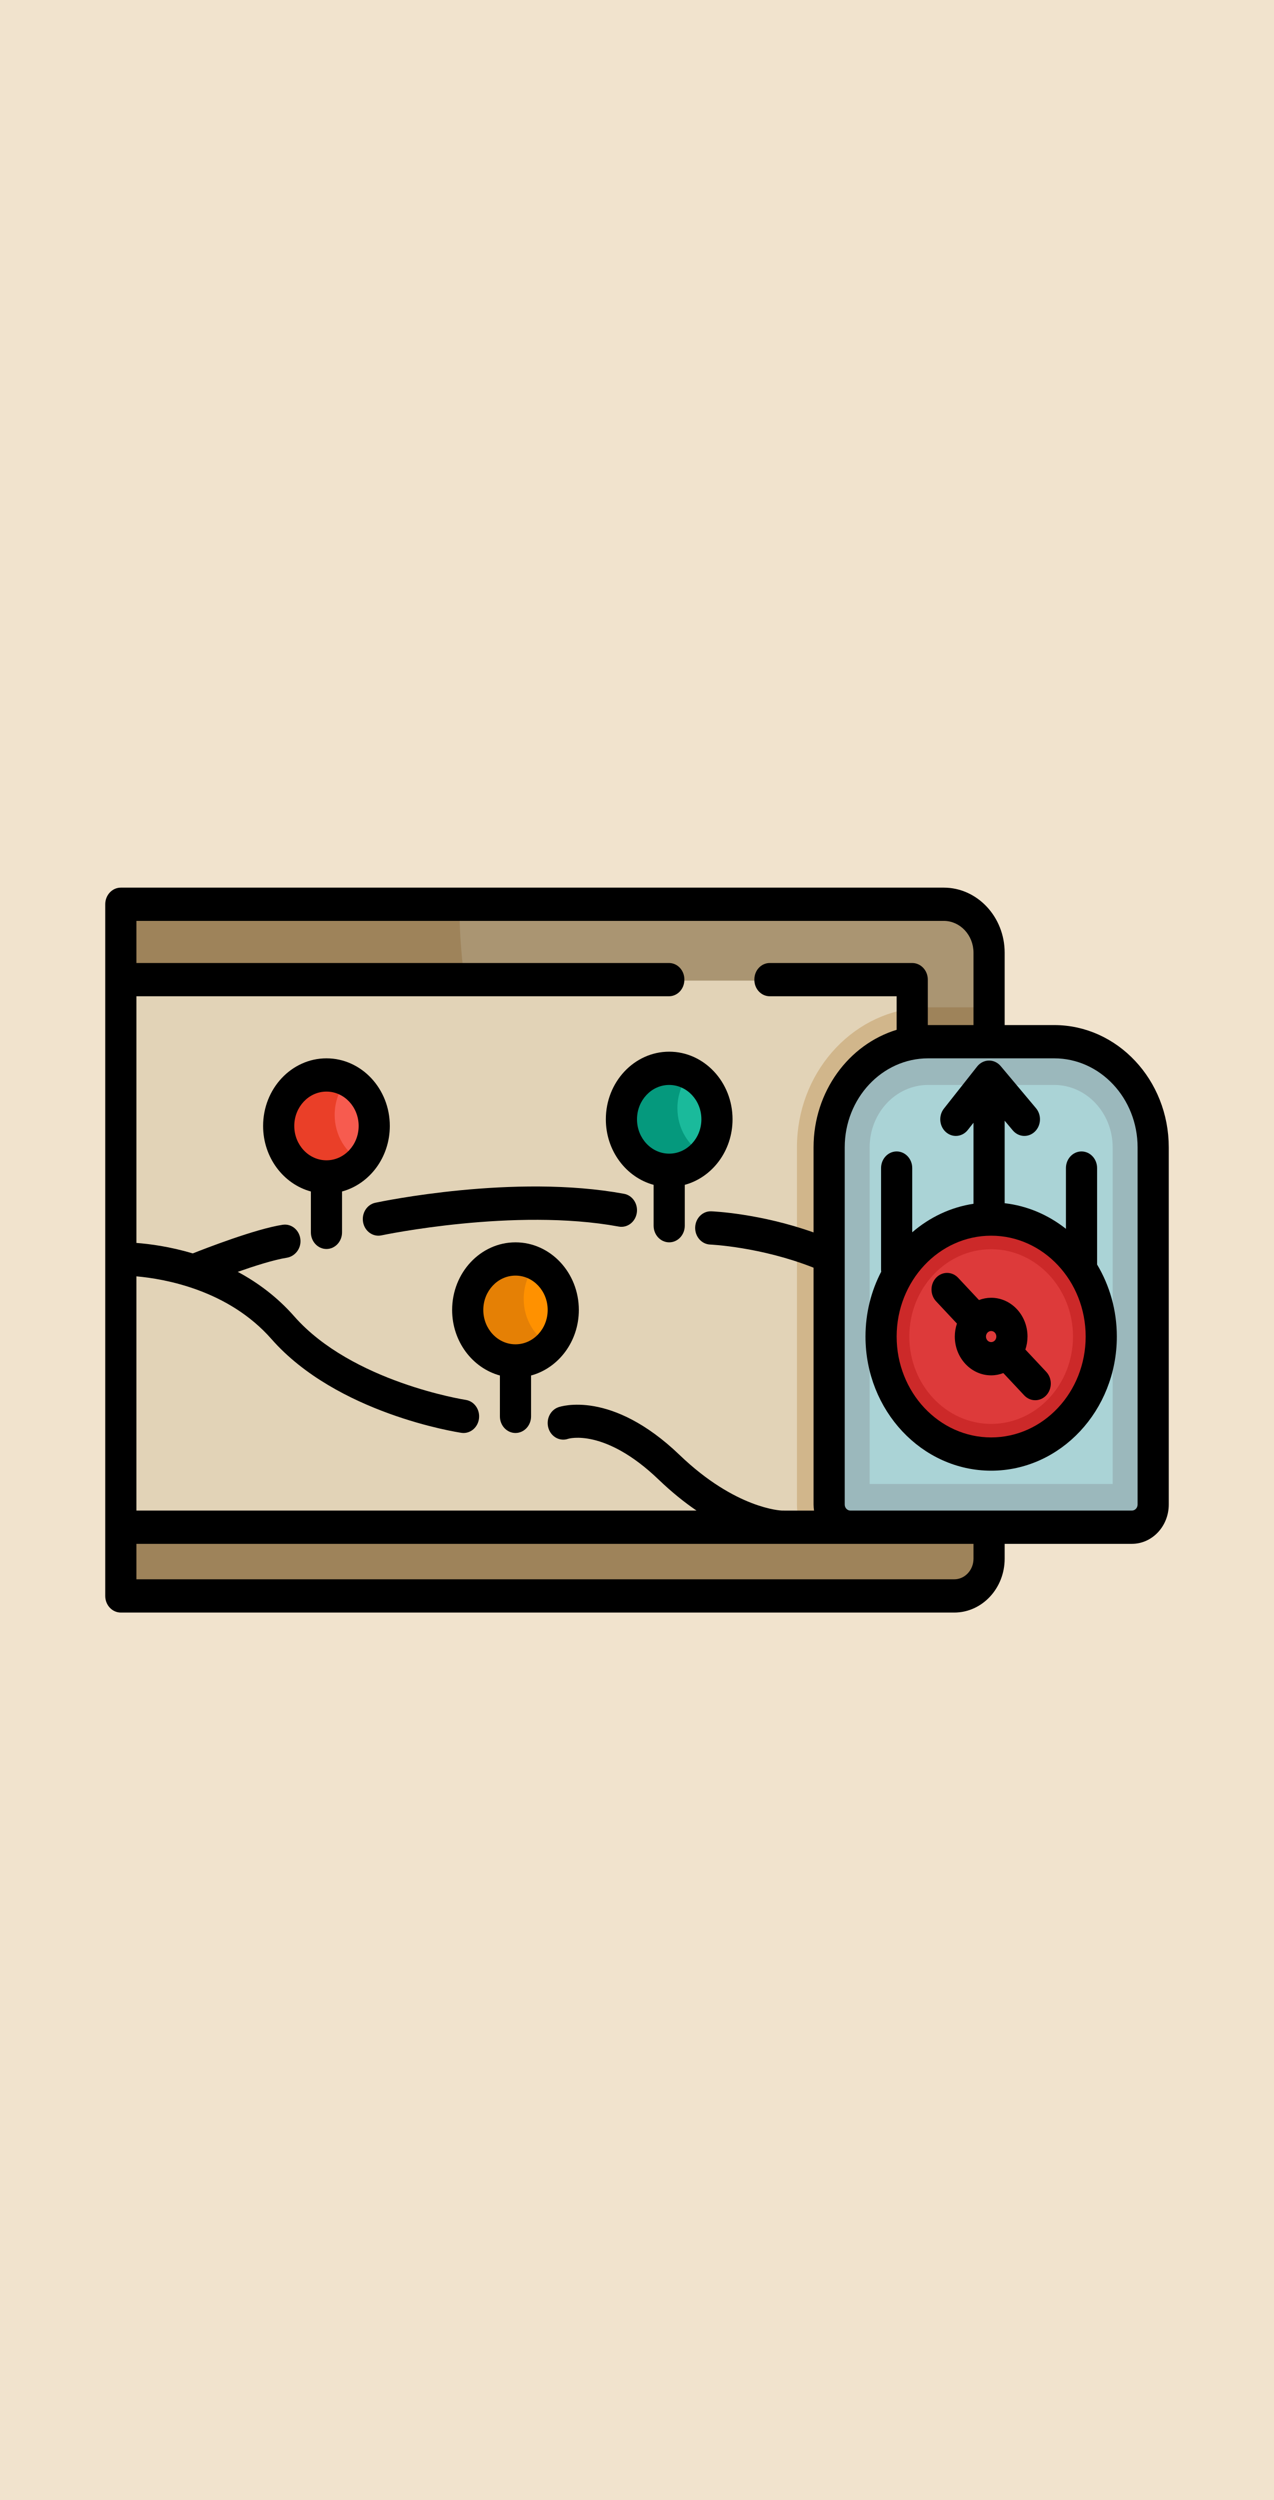 <?xml version="1.0" encoding="UTF-8" standalone="no"?>
<!-- Generator: Adobe Illustrator 19.0.0, SVG Export Plug-In . SVG Version: 6.00 Build 0)  -->

<svg
   xmlns:dc="http://purl.org/dc/elements/1.1/"
   xmlns:cc="http://creativecommons.org/ns#"
   xmlns:rdf="http://www.w3.org/1999/02/22-rdf-syntax-ns#"
   xmlns:svg="http://www.w3.org/2000/svg"
   xmlns="http://www.w3.org/2000/svg"
   xmlns:sodipodi="http://sodipodi.sourceforge.net/DTD/sodipodi-0.dtd"
   xmlns:inkscape="http://www.inkscape.org/namespaces/inkscape"
   version="1.1"
   id="Capa_1"
   x="0px"
   y="0px"
   viewBox="0 0 1242 2436"
   xml:space="preserve"
   sodipodi:docname="splash.svg"
   width="1242"
   height="2436"
   inkscape:version="0.92.2 5c3e80d, 2017-08-06"><defs
     id="defs372" /><sodipodi:namedview
     pagecolor="#ffffff"
     bordercolor="#666666"
     borderopacity="1"
     objecttolerance="10"
     gridtolerance="10"
     guidetolerance="10"
     inkscape:pageopacity="0"
     inkscape:pageshadow="2"
     inkscape:window-width="1440"
     inkscape:window-height="855"
     id="namedview370"
     showgrid="false"
     inkscape:zoom="0.27832512"
     inkscape:cx="621"
     inkscape:cy="1218"
     inkscape:window-x="0"
     inkscape:window-y="206"
     inkscape:window-maximized="1"
     inkscape:current-layer="layer1" /><g
     id="g339"
     transform="matrix(1.875,0,0,2,32,1412)" /><g
     id="g341"
     transform="matrix(1.875,0,0,2,32,1412)" /><g
     id="g343"
     transform="matrix(1.875,0,0,2,32,1412)" /><g
     id="g345"
     transform="matrix(1.875,0,0,2,32,1412)" /><g
     id="g347"
     transform="matrix(1.875,0,0,2,32,1412)" /><g
     id="g349"
     transform="matrix(1.875,0,0,2,32,1412)" /><g
     id="g351"
     transform="matrix(1.875,0,0,2,32,1412)" /><g
     id="g353"
     transform="matrix(1.875,0,0,2,32,1412)" /><g
     id="g355"
     transform="matrix(1.875,0,0,2,32,1412)" /><g
     id="g357"
     transform="matrix(1.875,0,0,2,32,1412)" /><g
     id="g359"
     transform="matrix(1.875,0,0,2,32,1412)" /><g
     id="g361"
     transform="matrix(1.875,0,0,2,32,1412)" /><g
     id="g363"
     transform="matrix(1.875,0,0,2,32,1412)" /><g
     id="g365"
     transform="matrix(1.875,0,0,2,32,1412)" /><g
     inkscape:groupmode="layer"
     id="layer1"
     inkscape:label="Background"
     transform="translate(0,1412)"><rect
       style="fill:#f1e3cd;fill-opacity:1;stroke-width:4.469"
       id="rect407"
       width="1242"
       height="2436"
       x="0"
       y="-1412" /></g><g
     inkscape:groupmode="layer"
     id="layer2"
     inkscape:label="Foreground"
     transform="translate(0,1412)"><path
       style="fill:#aa9572;stroke-width:2.091"
       d="M 919.973,-532.04 H 116.775 v 676.08 h 813.479 c 19.296,0 34.996,-16.746 34.996,-37.331 V 74.92 -395.96 -483.742 c 0,-26.631 -20.311,-48.298 -45.277,-48.298 z"
       id="path291"
       inkscape:connector-curvature="0" /><g
       id="g297"
       transform="matrix(2.025,0,0,2.16,102.6,-746.96)"><path
         style="fill:#9e835a"
         d="m 426,395.217 v -14.717 -218 -16 h -29.85 c -34.821,0 -63.15,28.329 -63.15,63.15 v 161.116 c 0,14.19 11.544,25.734 25.734,25.734 h 67.201 c 0.031,-0.425 0.065,-0.85 0.065,-1.283 z"
         id="path293"
         inkscape:connector-curvature="0" /><path
         style="fill:#9e835a"
         d="m 170.49,99.5 v 0 H 7 v 313 h 401.718 c 9.545,0 17.282,-7.738 17.282,-17.282 V 380.5 338 H 408.99 C 277.27,338 170.49,231.22 170.49,99.5 Z"
         id="path295"
         inkscape:connector-curvature="0" /></g><rect
       id="SVGCleanerId_0"
       x="116.775"
       y="-456.44"
       style="fill:#e2d3b7;stroke-width:2.091"
       width="777.6"
       height="524.88" /><g
       id="g301"
       transform="matrix(2.025,0,0,2.16,102.6,-746.96)"><rect
         id="SVGCleanerId_0_1_"
         x="7"
         y="134.5"
         style="fill:#e2d3b7"
         width="384"
         height="243" /></g><path
       style="fill:#d1b68b;stroke-width:2.091"
       d="m 894.375,-430.028 c -65.648,5.685 -117.45,64.448 -117.45,135.912 V 53.895 c 0,5.033 0.642,9.906 1.823,14.545 H 894.375 Z"
       id="path303"
       inkscape:connector-curvature="0" /><path
       style="fill:#9bb8bc;stroke-width:2.091"
       d="M 829.036,77.08 C 817.05,77.08 807.3,66.68 807.3,53.895 V -294.116 c 0,-57.348 43.742,-104.004 97.504,-104.004 h 122.915 c 53.764,0 97.504,46.656 97.504,104.004 V 53.895 c 0,12.783 -9.75,23.185 -21.736,23.185 z"
       id="path305"
       inkscape:connector-curvature="0" /><path
       style="fill:#aad3d6;stroke-width:2.091"
       d="m 847.8,33.88 v -327.996 c 0,-33.528 25.572,-60.804 57.004,-60.804 h 122.915 c 31.432,0 57.004,27.276 57.004,60.804 V 33.88 Z"
       id="path307"
       inkscape:connector-curvature="0" /><path
       style="fill:#cc2929;stroke-width:2.091"
       d="M 966.263,5.8 C 906.525,5.8 857.925,-46.04 857.925,-109.76 c 0,-63.72 48.6,-115.56 108.338,-115.56 59.737,0 108.338,51.84 108.338,115.56 0,63.72 -48.6,115.56 -108.338,115.56 z"
       id="path309"
       inkscape:connector-curvature="0" /><path
       style="fill:#dd3a3a;stroke-width:2.091"
       d="m 966.263,-24.66 c -43.991,0 -79.781,-38.176 -79.781,-85.1 0,-46.924 35.79,-85.1 79.781,-85.1 43.991,0 79.781,38.176 79.781,85.1 0,46.924 -35.79,85.1 -79.781,85.1 z"
       id="path311"
       inkscape:connector-curvature="0" /><path
       style="fill:#1aba9b;stroke-width:2.091"
       d="m 652.388,-270.68 c -26.24,0 -47.587,-22.771 -47.587,-50.76 0,-27.989 21.348,-50.76 47.587,-50.76 26.24,0 47.587,22.771 47.587,50.76 0,27.989 -21.348,50.76 -47.587,50.76 z"
       id="path313"
       inkscape:connector-curvature="0" /><path
       style="fill:#ff9100;stroke-width:2.091"
       d="m 502.538,-84.92 c -26.24,0 -47.587,-22.771 -47.587,-50.76 0,-27.989 21.348,-50.76 47.587,-50.76 26.24,0 47.587,22.771 47.587,50.76 0,27.989 -21.348,50.76 -47.587,50.76 z"
       id="path315"
       inkscape:connector-curvature="0" /><path
       style="fill:#f75b4f;stroke-width:2.091"
       d="m 318.262,-264.2 c -26.24,0 -47.587,-22.771 -47.587,-50.76 0,-27.989 21.348,-50.76 47.587,-50.76 26.24,0 47.587,22.771 47.587,50.76 0,27.989 -21.348,50.76 -47.587,50.76 z"
       id="path317"
       inkscape:connector-curvature="0" /><path
       style="fill:#05997d;stroke-width:2.091"
       d="m 660.388,-332.24 c 0,-13.442 4.933,-25.669 12.956,-34.759 -6.328,-3.324 -13.438,-5.201 -20.957,-5.201 -26.24,0 -47.587,22.771 -47.587,50.76 0,27.989 21.348,50.76 47.587,50.76 13.638,0 25.948,-6.162 34.632,-16.001 -15.759,-8.281 -26.631,-25.587 -26.631,-45.559 z"
       id="path319"
       inkscape:connector-curvature="0" /><path
       style="fill:#e58005;stroke-width:2.091"
       d="m 510.538,-146.48 c 0,-13.442 4.933,-25.669 12.956,-34.759 -6.328,-3.324 -13.438,-5.201 -20.957,-5.201 -26.24,0 -47.587,22.771 -47.587,50.76 0,27.989 21.348,50.76 47.587,50.76 13.638,0 25.948,-6.162 34.632,-16.001 -15.759,-8.281 -26.631,-25.587 -26.631,-45.559 z"
       id="path321"
       inkscape:connector-curvature="0" /><path
       style="fill:#ea3f28;stroke-width:2.091"
       d="m 326.263,-325.76 c 0,-13.442 4.933,-25.669 12.956,-34.759 -6.328,-3.324 -13.438,-5.201 -20.957,-5.201 -26.24,0 -47.587,22.771 -47.587,50.76 0,27.989 21.348,50.76 47.587,50.76 13.638,0 25.948,-6.162 34.632,-16.001 -15.759,-8.281 -26.631,-25.587 -26.631,-45.559 z"
       id="path323"
       inkscape:connector-curvature="0" /><path
       d="M 1027.721,-413.24 H 979.425 v -70.502 c 0,-34.968 -26.671,-63.418 -59.452,-63.418 H 117.787 c -8.39,0 -15.188,7.253 -15.188,16.2 v 673.92 c 0,8.947 6.798,16.2 15.188,16.2 h 812.466 c 27.115,0 49.171,-23.529 49.171,-52.451 V 92.2 h 124.064 c 19.8,0 35.911,-17.185 35.911,-38.305 V -294.116 c 0,-65.686 -50.099,-119.124 -111.679,-119.124 z m -894.746,244.804 c 28.064,2.493 89.772,13.431 131.682,61.115 63.682,72.455 180.215,90.625 185.146,91.364 0.717,0.108 1.426,0.16 2.128,0.16 7.448,0 13.948,-5.849 15.015,-13.941 1.17,-8.856 -4.611,-17.049 -12.913,-18.304 -1.102,-0.166 -110.932,-17.401 -167.214,-81.438 -16.714,-19.017 -35.824,-33.013 -55.046,-43.33 16.627,-5.836 35.415,-11.791 47.76,-13.733 7.855,-1.238 13.869,-8.567 13.397,-17.023 -0.537,-9.582 -8.61,-16.444 -17.312,-15.111 -26.501,4.039 -75.697,23.16 -87.68,27.918 -22.297,-6.659 -42.057,-9.238 -54.959,-10.219 V -441.32 H 652.185 c 8.11,0 14.744,-6.886 14.969,-15.535 0.005,-0.151 0.008,-0.302 0.012,-0.454 0.235,-8.99 -6.537,-16.412 -14.969,-16.412 H 132.975 v -41.04 h 786.998 c 16.058,0 29.077,13.887 29.077,31.015 V -413.24 h -44.246 c -0.101,0 -0.203,0.009 -0.304,0.009 v -44.289 c 0,-8.947 -6.8,-16.2 -15.188,-16.2 h -138.915 c -8.244,0 -14.928,7.106 -14.975,15.902 0,0.138 -0.002,0.276 -0.002,0.415 -0.049,8.865 6.662,16.083 14.975,16.083 h 123.73 v 32.687 c -46.705,14.258 -81,60.18 -81,114.517 v 82.907 c -51.917,-18.481 -97.56,-20.496 -99.677,-20.578 -8.4,-0.356 -15.426,6.648 -15.738,15.589 -0.31,8.94 6.233,16.457 14.616,16.788 0.502,0.019 49.149,2.166 100.798,22.544 v 230.764 c 0,2.013 0.19,3.974 0.472,5.905 H 762.383 C 761.488,59.778 717.223,58.13 662.546,5.64 595.988,-58.255 546.392,-41.623 544.306,-40.888 c -7.958,2.83 -12.257,12.003 -9.605,20.492 2.653,8.489 11.249,13.074 19.211,10.247 0.336,-0.125 35.608,-10.722 88.31,39.871 12.812,12.299 25.181,22.144 36.812,30.078 H 132.975 Z M 949.05,106.709 c 0,11.057 -8.432,20.051 -18.796,20.051 H 132.975 V 92.2 H 949.05 Z m 159.975,-52.814 c 0,3.255 -2.485,5.905 -5.536,5.905 H 829.036 C 825.983,59.8 823.5,57.15 823.5,53.895 V -294.116 c 0,-47.82 36.474,-86.724 81.304,-86.724 h 122.915 c 44.831,0 81.304,38.904 81.304,86.724 V 53.895 Z"
       id="path325"
       inkscape:connector-curvature="0"
       style="stroke-width:2.091" /><path
       d="m 1069.535,-273.92 c 0,-8.947 -6.798,-16.2 -15.187,-16.2 -8.39,0 -15.188,7.253 -15.188,16.2 v 59.206 c -17.063,-13.519 -37.519,-22.416 -59.736,-24.961 v -80.404 l 7.92,9.441 c 5.595,6.668 15.192,7.236 21.445,1.27 6.251,-5.966 6.786,-16.206 1.191,-22.874 l -34.425,-41.04 c -2.934,-3.497 -7.148,-5.471 -11.544,-5.396 -4.4,0.071 -8.556,2.173 -11.391,5.763 l -32.4,41.04 c -5.403,6.843 -4.581,17.064 1.835,22.827 2.849,2.56 6.32,3.808 9.775,3.808 4.325,0 8.622,-1.959 11.626,-5.765 L 949.05,-318.092 v 78.967 c -22.423,3.378 -42.91,13.249 -59.735,27.778 V -273.92 c 0,-8.947 -6.798,-16.2 -15.187,-16.2 -8.39,0 -15.188,7.253 -15.188,16.2 v 98.781 c 0,0.732 0.061,1.449 0.15,2.156 -9.76,18.749 -15.339,40.301 -15.339,63.223 0,72.058 54.961,130.68 122.513,130.68 67.552,0 122.513,-58.622 122.513,-130.68 0,-25.812 -7.081,-49.881 -19.24,-70.168 z M 966.263,-11.48 c -50.805,0 -92.138,-44.088 -92.138,-98.28 0,-54.192 41.332,-98.28 92.138,-98.28 50.805,0 92.138,44.088 92.138,98.28 0,54.192 -41.332,98.28 -92.138,98.28 z"
       id="path327"
       inkscape:connector-curvature="0"
       style="stroke-width:2.091" /><path
       d="m 999.612,-97.098 c 1.328,-3.966 2.088,-8.214 2.088,-12.662 0,-20.842 -15.898,-37.8 -35.438,-37.8 -4.167,0 -8.153,0.812 -11.871,2.227 l -20.347,-21.704 c -5.931,-6.327 -15.548,-6.329 -21.477,0 -5.933,6.327 -5.933,16.582 -0.004,22.909 l 20.347,21.704 c -1.326,3.968 -2.088,8.219 -2.088,12.664 0,20.842 15.898,37.8 35.438,37.8 4.167,0 8.153,-0.812 11.87,-2.227 l 20.347,21.704 c 2.967,3.164 6.853,4.746 10.741,4.746 3.886,0 7.774,-1.581 10.739,-4.746 5.933,-6.327 5.933,-16.582 0,-22.909 z M 961.2,-109.76 c 0,-2.976 2.27,-5.4 5.062,-5.4 2.792,0 5.062,2.424 5.062,5.4 0,2.976 -2.27,5.4 -5.062,5.4 -2.793,0 -5.062,-2.424 -5.062,-5.4 z"
       id="path329"
       inkscape:connector-curvature="0"
       style="stroke-width:2.091" /><path
       d="m 652.388,-387.32 c -34.054,0 -61.763,29.553 -61.763,65.88 0,30.737 19.839,56.62 46.575,63.858 V -217.76 c 0,8.947 6.798,16.2 15.188,16.2 8.39,0 15.188,-7.253 15.188,-16.2 v -39.822 c 26.736,-7.238 46.575,-33.121 46.575,-63.858 0,-36.327 -27.708,-65.88 -61.763,-65.88 z m 0,99.36 c -17.308,0 -31.387,-15.018 -31.387,-33.48 0,-18.462 14.08,-33.48 31.387,-33.48 17.308,0 31.387,15.018 31.387,33.48 0,18.462 -14.08,33.48 -31.387,33.48 z"
       id="path331"
       inkscape:connector-curvature="0"
       style="stroke-width:2.091" /><path
       d="m 502.538,-201.56 c -34.054,0 -61.763,29.553 -61.763,65.88 0,30.737 19.839,56.62 46.575,63.858 V -32 c 0,8.947 6.798,16.2 15.188,16.2 8.39,0 15.188,-7.253 15.188,-16.2 v -39.822 c 26.736,-7.238 46.575,-33.121 46.575,-63.858 0,-36.327 -27.708,-65.88 -61.763,-65.88 z m 0,99.36 c -17.308,0 -31.387,-15.018 -31.387,-33.48 0,-18.462 14.08,-33.48 31.387,-33.48 17.308,0 31.387,15.018 31.387,33.48 0,18.462 -14.08,33.48 -31.387,33.48 z"
       id="path333"
       inkscape:connector-curvature="0"
       style="stroke-width:2.091" /><path
       d="m 380.025,-314.96 c 0,-36.327 -27.708,-65.88 -61.763,-65.88 -34.054,0 -61.763,29.553 -61.763,65.88 0,30.737 19.839,56.62 46.575,63.858 V -211.28 c 0,8.947 6.798,16.2 15.188,16.2 8.39,0 15.188,-7.253 15.188,-16.2 v -39.822 c 26.736,-7.238 46.575,-33.121 46.575,-63.858 z m -93.15,0 c 0,-18.462 14.08,-33.48 31.387,-33.48 17.308,0 31.387,15.018 31.387,33.48 0,18.462 -14.08,33.48 -31.387,33.48 -17.308,0 -31.387,-15.018 -31.387,-33.48 z"
       id="path335"
       inkscape:connector-curvature="0"
       style="stroke-width:2.091" /><path
       d="m 608.402,-248.842 c -106.861,-19.725 -237.006,7.547 -242.494,8.718 -8.226,1.756 -13.559,10.29 -11.915,19.062 1.444,7.7 7.786,13.027 14.878,13.027 0.986,0 1.989,-0.104 2.995,-0.318 1.288,-0.274 130.019,-27.272 231.356,-8.562 8.282,1.521 16.125,-4.383 17.555,-13.2 1.432,-8.817 -4.111,-17.202 -12.375,-18.727 z"
       id="path337"
       inkscape:connector-curvature="0"
       style="stroke-width:2.091" /></g><g
     id="g367"
     transform="matrix(1.875,0,0,2,32,1412)" /></svg>